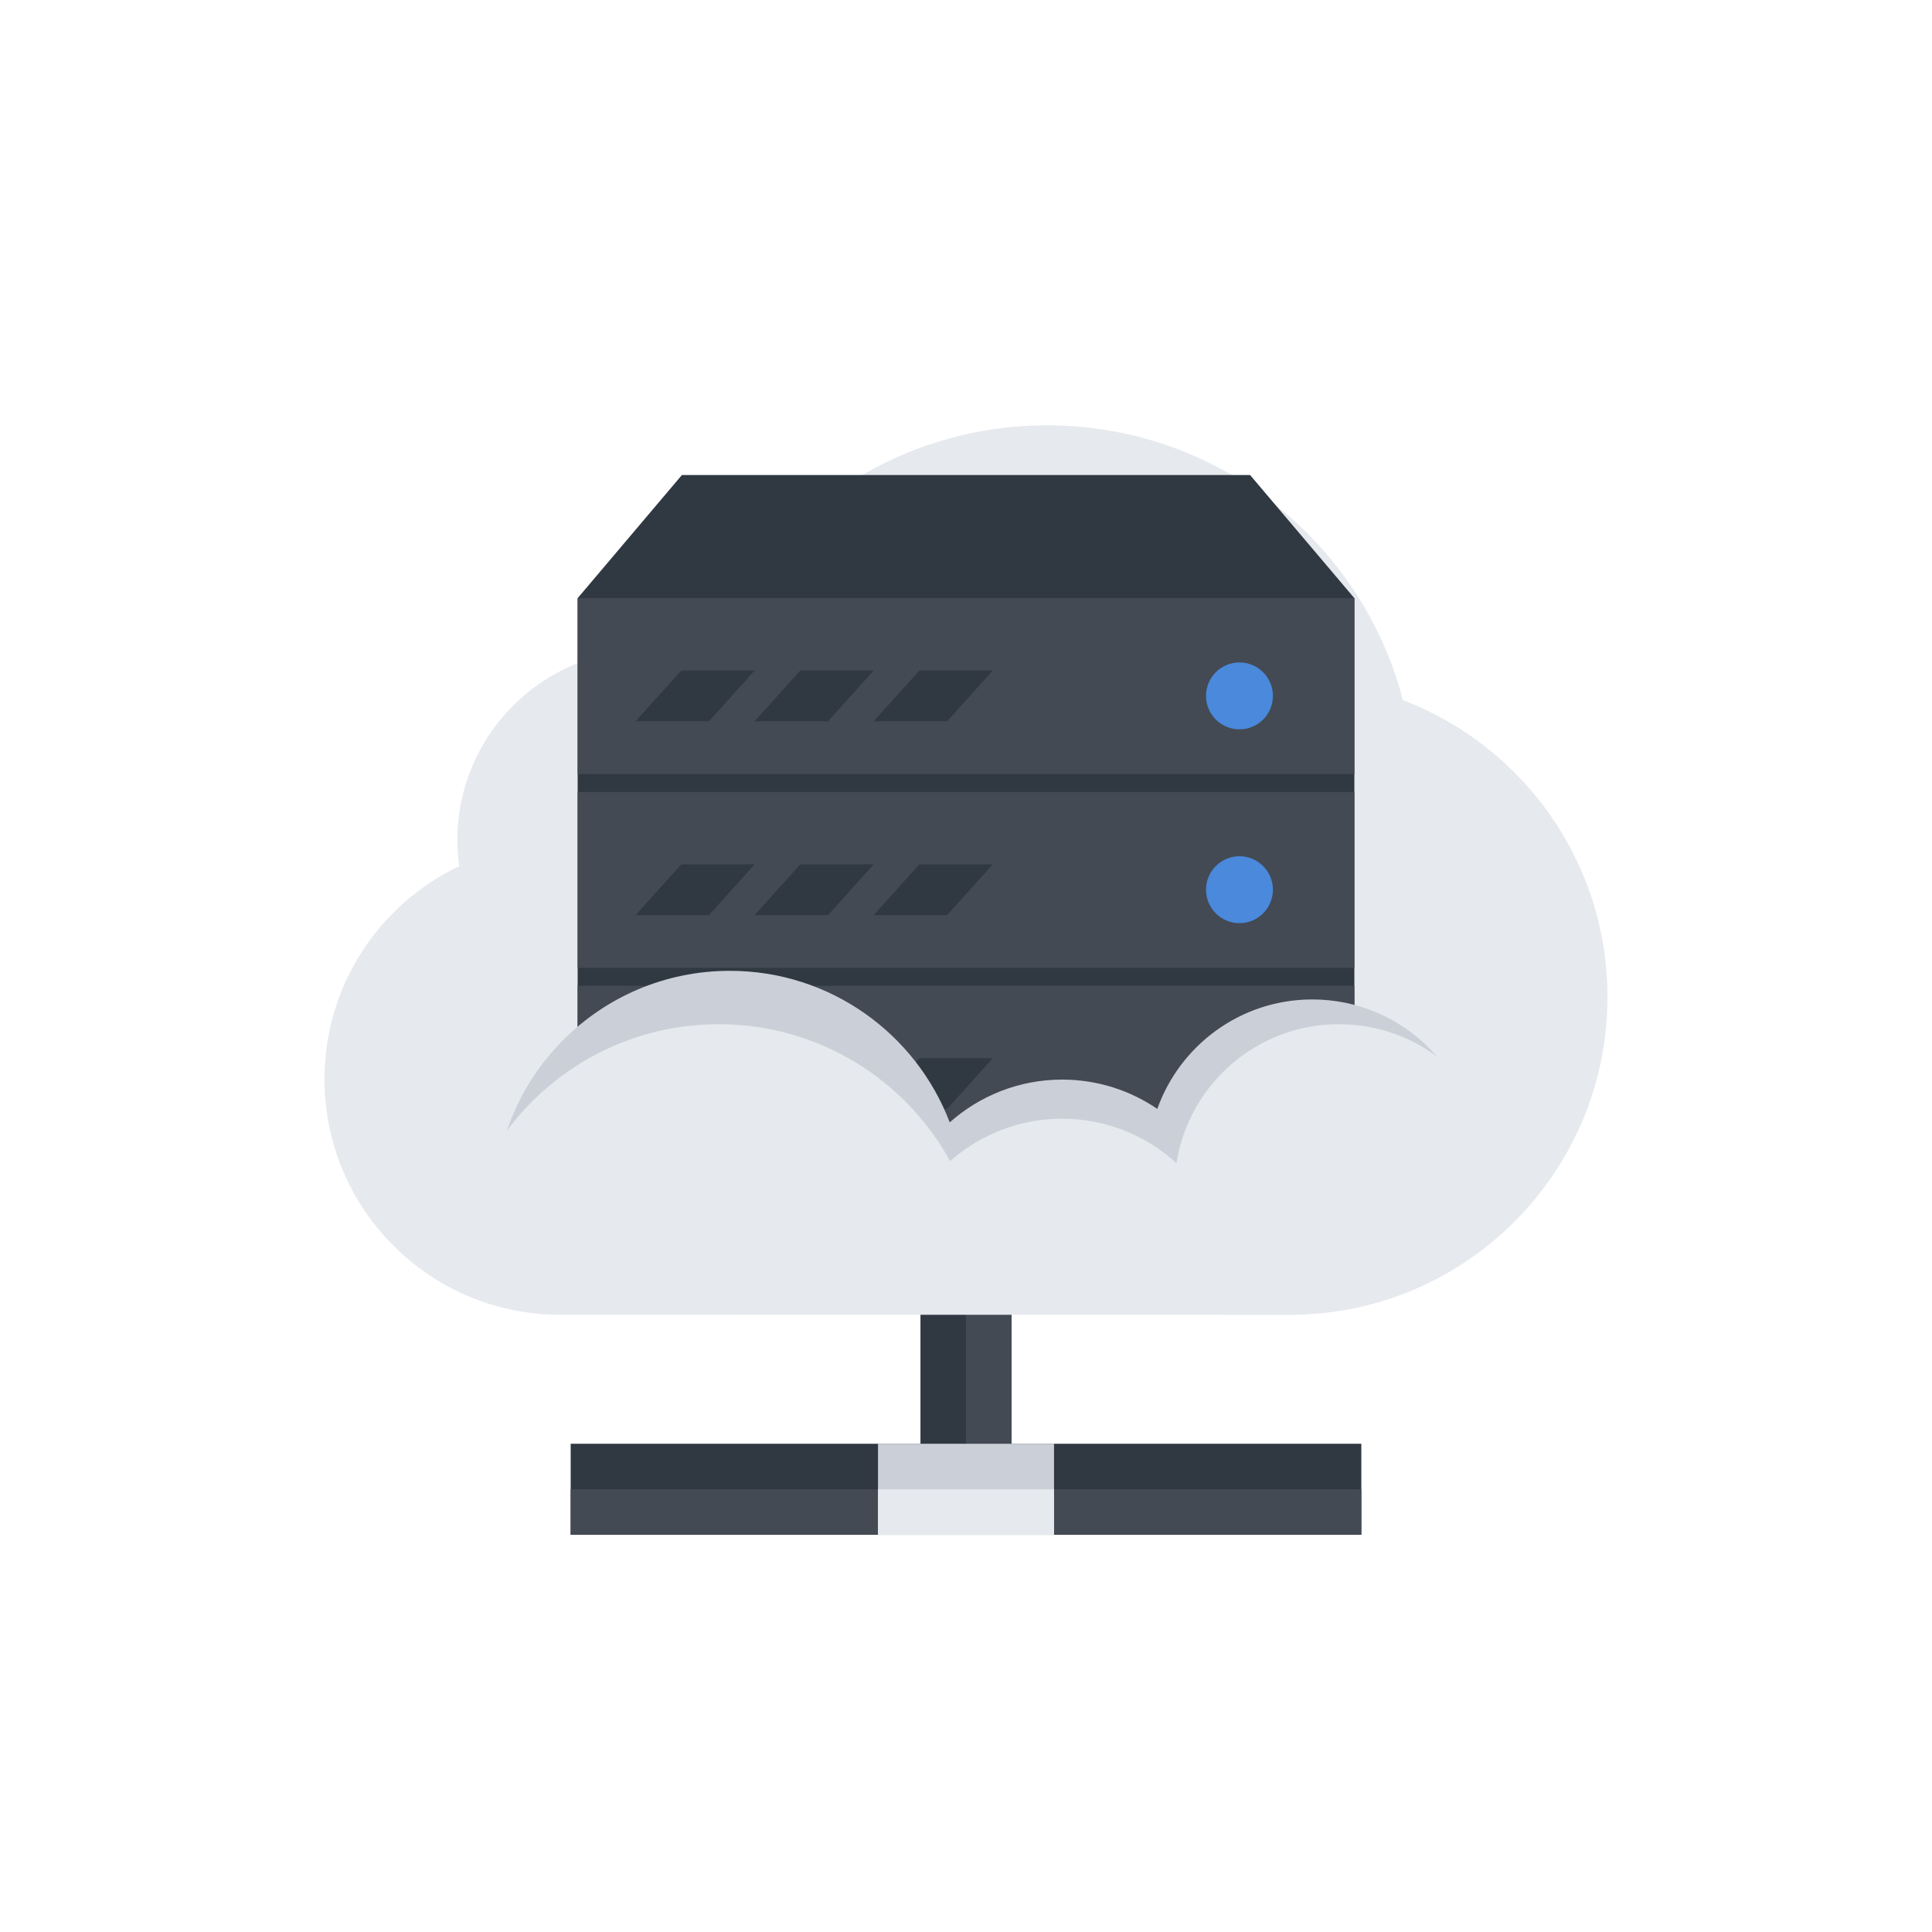 <?xml version="1.0" encoding="UTF-8" standalone="no"?>
<svg
   xmlns:dc="http://purl.org/dc/elements/1.1/"
   xmlns:cc="http://creativecommons.org/ns#"
   xmlns:rdf="http://www.w3.org/1999/02/22-rdf-syntax-ns#"
   xmlns:svg="http://www.w3.org/2000/svg"
   xmlns="http://www.w3.org/2000/svg"
   xmlns:sodipodi="http://sodipodi.sourceforge.net/DTD/sodipodi-0.dtd"
   xmlns:inkscape="http://www.inkscape.org/namespaces/inkscape"
   enable-background="new 0 0 512 512"
   height="512px"
   id="Слой_1"
   version="1.1"
   viewBox="0 0 512 512"
   width="512px"
   xml:space="preserve"
   inkscape:version="0.92.1 unknown"
   sodipodi:docname="files.svg"><defs
     id="defs87" /><sodipodi:namedview
     pagecolor="#ffffff"
     bordercolor="#666666"
     borderopacity="1"
     objecttolerance="10"
     gridtolerance="10"
     guidetolerance="10"
     inkscape:pageopacity="0"
     inkscape:pageshadow="2"
     inkscape:window-width="959"
     inkscape:window-height="1123"
     id="namedview85"
     showgrid="false"
     inkscape:zoom="1.3037281"
     inkscape:cx="104.56587"
     inkscape:cy="190.90751"
     inkscape:window-x="960"
     inkscape:window-y="25"
     inkscape:window-maximized="0"
     inkscape:current-layer="Слой_1" /><g
     id="Cloud_Server_1_"><g
       id="Cloud_Server"><g
         id="g7"><rect
           fill="#303842"
           height="61.41"
           width="24.129"
           x="243.935"
           y="339.297"
           id="rect9" /><rect
           fill="#434A54"
           height="61.414"
           width="12.063"
           x="255.999"
           y="340.502"
           id="rect11" /></g><g
         id="g13"><path
           d="M371.784,185.531c-10.906-41.889-48.992-72.816-94.297-72.814c-41.246-0.002-76.498,25.625-90.719,61.818     c-4.775-1.5-9.859-2.311-15.133-2.311c-27.846,0.002-50.422,22.572-50.42,50.42c-0.002,2.34,0.172,4.648,0.484,6.906     c-21.107,10.023-35.701,31.523-35.699,56.438c-0.002,34.227,27.527,62.004,61.654,62.434c0,0,193.875,0.02,194.141,0.02     c46.508,0,84.203-37.703,84.203-84.203C425.999,228.293,403.476,197.617,371.784,185.531z"
           fill="#E6E9ED"
           id="path15" /><g
           id="g17"><rect
             fill="#303842"
             height="149.361"
             width="205.838"
             x="153.084"
             y="158.518"
             id="rect19" /><g
             id="g21"><polygon
               fill="#434A54"
               points="358.921,307.879 153.083,307.879 153.085,261.25 358.917,261.25      "
               id="polygon23" /><g
               id="g25"><polygon
                 fill="#303842"
                 points="187.896,293.871 168.448,293.871 180.546,280.426 199.997,280.426       "
                 id="polygon27" /><polygon
                 fill="#303842"
                 points="219.444,293.867 199.997,293.871 212.095,280.426 231.546,280.426       "
                 id="polygon29" /><polygon
                 fill="#303842"
                 points="250.999,293.871 231.546,293.871 243.647,280.426 263.093,280.426       "
                 id="polygon31" /></g><path
               d="M337.335,287.148c0-4.895-3.969-8.867-8.867-8.867c-4.891,0-8.859,3.973-8.859,8.867       s3.969,8.867,8.859,8.867C333.366,296.016,337.335,292.043,337.335,287.148z"
               fill="#4A89DC"
               id="path33" /></g><g
             id="g35"><rect
               fill="#434A54"
               height="46.629"
               width="205.838"
               x="153.083"
               y="209.883"
               id="rect37" /><g
               id="g39"><polygon
                 fill="#303842"
                 points="187.897,242.504 168.446,242.504 180.548,229.059 199.997,229.059       "
                 id="polygon41" /><polygon
                 fill="#303842"
                 points="219.444,242.504 199.997,242.504 212.095,229.059 231.542,229.059       "
                 id="polygon43" /><polygon
                 fill="#303842"
                 points="250.999,242.504 231.546,242.504 243.647,229.059 263.093,229.059       "
                 id="polygon45" /></g><path
               d="M337.335,235.781c0-4.895-3.969-8.865-8.867-8.867c-4.895,0-8.863,3.973-8.863,8.871       c0.004,4.895,3.973,8.863,8.863,8.863C333.366,244.652,337.335,240.676,337.335,235.781z"
               fill="#4A89DC"
               id="path47" /></g><polygon
             fill="#303842"
             points="331.28,125.879 180.716,125.879 153.085,158.518 358.921,158.518     "
             id="polygon49" /><g
             id="g51"><rect
               fill="#434A54"
               height="46.629"
               width="205.838"
               x="153.084"
               y="158.517"
               id="rect53" /><g
               id="g55"><polygon
                 fill="#303842"
                 points="187.897,191.143 168.446,191.143 180.546,177.693 199.997,177.695       "
                 id="polygon57" /><polygon
                 fill="#303842"
                 points="219.444,191.141 199.997,191.141 212.095,177.695 231.546,177.695       "
                 id="polygon59" /><polygon
                 fill="#303842"
                 points="250.999,191.141 231.546,191.141 243.647,177.693 263.093,177.695       "
                 id="polygon61" /></g><path
               d="M337.335,184.416c0-4.895-3.969-8.867-8.867-8.865c-4.891,0-8.863,3.969-8.863,8.865       c0,4.898,3.973,8.867,8.863,8.867C333.366,193.285,337.335,189.316,337.335,184.416z"
               fill="#4A89DC"
               id="path63" /></g></g><path
           d="M347.78,264.863c-18.969,0-35.059,12.109-41.082,29c-7.199-4.883-15.863-7.758-25.215-7.758     c-11.441,0-21.859,4.297-29.797,11.336c-8.945-23.477-31.654-40.164-58.27-40.164c-34.436,0-62.352,27.914-62.348,62.348     c-0.002,2.371,0.148,4.707,0.404,7.004l58.545,0.004v13.309h62.336c2.199-6.367,3.41-13.195,3.41-20.316     c0-1.398-0.063-2.777-0.148-4.152h49.078c0.008,0.066,0.016,0.133,0.023,0.195l86.117,0.004c0.383-2.328,0.594-4.723,0.594-7.156     C391.429,284.406,371.882,264.863,347.78,264.863z"
           fill="#CBD0D8"
           id="path65" /><path
           d="M398.491,315.074c0-24.109-19.547-43.652-43.656-43.652c-21.773,0-39.777,15.965-43.063,36.82     c-7.992-7.301-18.609-11.77-30.289-11.77c-11.387,0-21.766,4.254-29.684,11.227c-11.902-21.621-34.9-36.273-61.328-36.273     c-36.686,0-66.764,28.238-69.725,64.16h38.59v4.355l198.682,0.004l-0.004-13.352h38.93     C397.948,322.922,398.491,319.063,398.491,315.074z"
           fill="#E6E9ED"
           id="path67" /></g><g
         id="g69"><g
           id="g71"><rect
             fill="#303842"
             height="24.125"
             width="209.527"
             x="151.237"
             y="382.611"
             id="rect73" /><rect
             fill="#434A54"
             height="12.063"
             width="209.527"
             x="151.237"
             y="394.676"
             id="rect75" /></g><rect
           fill="#CBD0D8"
           height="24.125"
           width="46.648"
           x="232.679"
           y="382.613"
           id="rect77" /><rect
           fill="#E6E9ED"
           height="12.063"
           width="46.648"
           x="232.679"
           y="394.676"
           id="rect79" /></g></g></g></svg>
